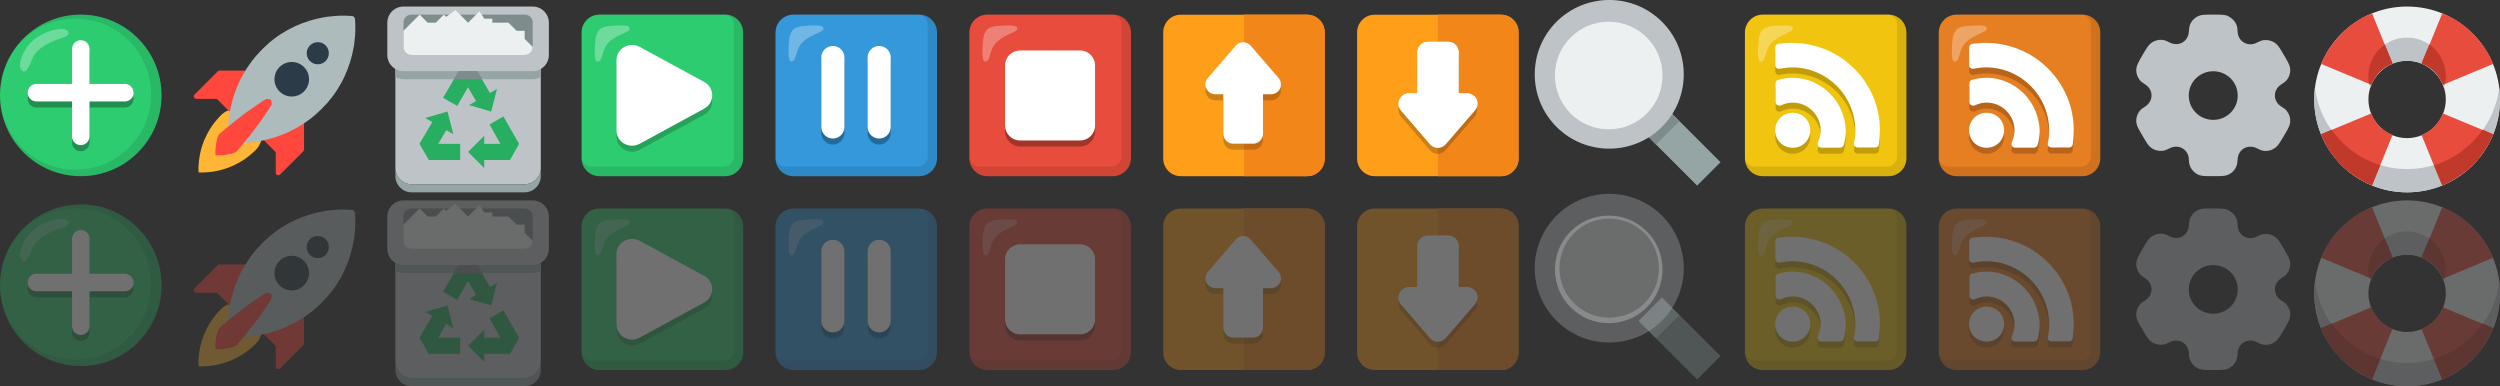 <?xml version="1.0" encoding="UTF-8"?>
<svg xmlns="http://www.w3.org/2000/svg" xmlns:xlink="http://www.w3.org/1999/xlink" viewBox="0 0 309.5 47.81">
  <rect x="0" y="0" width="309.5" height="47.81" fill="#333333" stroke="none"/>
  <defs>
    <style>
      .cls-1 {
        fill: #2b3b47;
      }

      .cls-2 {
        fill: #e74c3c;
      }

      .cls-3, .cls-4, .cls-5 {
        fill: #fff;
      }

      .cls-6, .cls-7 {
        opacity: .2;
      }

      .cls-4, .cls-8, .cls-9, .cls-10 {
        fill-rule: evenodd;
      }

      .cls-8, .cls-5, .cls-11 {
        opacity: .3;
      }

      .cls-8, .cls-5, .cls-11, .cls-7, .cls-12 {
        isolation: isolate;
      }

      .cls-13, .cls-14, .cls-15, .cls-16, .cls-17, .cls-10 {
        opacity: .3;
      }

      .cls-13, .cls-18 {
        fill: #95a5a6;
      }

      .cls-19 {
        clip-path: url(#clippath-2);
      }

      .cls-9, .cls-16, .cls-10, .cls-20 {
        fill: #bdc3c7;
      }

      .cls-21 {
        fill: #ffb636;
      }

      .cls-22 {
        clip-path: url(#clippath-6);
      }

      .cls-23 {
        fill: #adbbbc;
      }

      .cls-24 {
        clip-path: url(#clippath-7);
      }

      .cls-25 {
        fill: #3498db;
      }

      .cls-26 {
        clip-path: url(#clippath-1);
      }

      .cls-27 {
        clip-path: url(#clippath-4);
      }

      .cls-28 {
        fill: #f1c40f;
      }

      .cls-14, .cls-29 {
        fill: #7f8c8d;
      }

      .cls-30 {
        fill: #e67e22;
      }

      .cls-31 {
        fill: #f28618;
      }

      .cls-17, .cls-32 {
        fill: #ecf0f1;
      }

      .cls-33 {
        clip-path: url(#clippath-9);
      }

      .cls-34 {
        clip-path: url(#clippath);
      }

      .cls-35, .cls-12 {
        opacity: .1;
      }

      .cls-36 {
        fill: none;
      }

      .cls-37 {
        clip-path: url(#clippath-3);
      }

      .cls-38 {
        clip-path: url(#clippath-8);
      }

      .cls-39 {
        fill: #27ae60;
      }

      .cls-40 {
        clip-path: url(#clippath-5);
      }

      .cls-41 {
        fill: #c0392b;
      }

      .cls-42 {
        fill: #2ecc71;
      }

      .cls-43 {
        fill: #ff9f19;
      }

      .cls-44 {
        fill: #ff473e;
      }
    </style>
    <clipPath id="clippath">
      <path class="cls-36" d="m92,19.59c0,1.23-1,2.22-2.22,2.22h-15.56c-1.23,0-2.22-1-2.22-2.22V4.03c0-1.23.99-2.22,2.22-2.22h15.56c1.23,0,2.22,1,2.22,2.22v15.56h0Z"/>
    </clipPath>
    <clipPath id="clippath-1">
      <path class="cls-36" d="m260.01,19.59c0,1.23-.99,2.22-2.22,2.22h-15.55c-1.23,0-2.22-.99-2.22-2.22V4.03c0-1.23.99-2.22,2.22-2.22h15.55c1.23,0,2.22.99,2.22,2.22v15.56h0Z"/>
    </clipPath>
    <clipPath id="clippath-2">
      <path class="cls-36" d="m236.01,19.59c0,1.23-.99,2.22-2.22,2.22h-15.55c-1.23,0-2.22-.99-2.22-2.22V4.03c0-1.23.99-2.22,2.22-2.22h15.55c1.23,0,2.22.99,2.22,2.22v15.56h0Z"/>
    </clipPath>
    <clipPath id="clippath-3">
      <path class="cls-36" d="m140,19.59c0,1.23-.99,2.22-2.22,2.22h-15.55c-1.23,0-2.22-.99-2.22-2.22V4.03c0-1.23.99-2.22,2.22-2.22h15.56c1.23,0,2.22.99,2.22,2.22v15.56h0Z"/>
    </clipPath>
    <clipPath id="clippath-4">
      <path class="cls-36" d="m116,19.59c0,1.23-.99,2.22-2.22,2.22h-15.55c-1.23,0-2.22-.99-2.22-2.22V4.03c0-1.23.99-2.22,2.22-2.22h15.55c1.23,0,2.22.99,2.22,2.22v15.56h0Z"/>
    </clipPath>
    <clipPath id="clippath-5">
      <path class="cls-36" d="m92,43.59c0,1.23-1,2.22-2.22,2.22h-15.56c-1.23,0-2.22-1-2.22-2.22v-15.56c0-1.23.99-2.22,2.22-2.22h15.56c1.23,0,2.22,1,2.22,2.22v15.56h0Z"/>
    </clipPath>
    <clipPath id="clippath-6">
      <path class="cls-36" d="m260.01,43.59c0,1.23-.99,2.22-2.22,2.22h-15.55c-1.23,0-2.22-.99-2.22-2.22v-15.55c0-1.23.99-2.22,2.22-2.22h15.55c1.23,0,2.22.99,2.22,2.22v15.56h0Z"/>
    </clipPath>
    <clipPath id="clippath-7">
      <path class="cls-36" d="m236.01,43.59c0,1.23-.99,2.22-2.22,2.22h-15.55c-1.23,0-2.22-.99-2.22-2.22v-15.55c0-1.23.99-2.22,2.22-2.22h15.55c1.23,0,2.22.99,2.22,2.22v15.56h0Z"/>
    </clipPath>
    <clipPath id="clippath-8">
      <path class="cls-36" d="m140,43.59c0,1.23-.99,2.22-2.22,2.22h-15.55c-1.23,0-2.22-.99-2.22-2.22v-15.55c0-1.23.99-2.22,2.22-2.22h15.56c1.23,0,2.22.99,2.22,2.22v15.56h0Z"/>
    </clipPath>
    <clipPath id="clippath-9">
      <path class="cls-36" d="m116,43.59c0,1.23-.99,2.22-2.22,2.22h-15.55c-1.23,0-2.22-.99-2.22-2.22v-15.55c0-1.23.99-2.22,2.22-2.22h15.55c1.23,0,2.22.99,2.22,2.22v15.56h0Z"/>
    </clipPath>
  </defs>
  <g id="Layer_1" data-name="Layer 1">
    <g>
      <path class="cls-21" d="m32.03,13.9l.03.07s.02.05.03.08l.04.11s.03.09.04.13c.02.05.03.1.05.16l.05.18c.02.06.03.12.05.19.07.29.12.59.15.89.02.16.02.32.03.48,0,.16,0,.32-.02.48-.01.16-.04.32-.07.47-.03.15-.08.3-.13.45-.11.29-.26.56-.46.8-.1.12-.21.23-.33.34-.12.11-.23.22-.36.32-.25.22-.51.42-.78.61-.27.19-.56.37-.86.53-.15.08-.3.16-.45.23-.15.07-.3.14-.46.21-.31.13-.62.24-.93.33-.3.09-.6.16-.9.22-.58.12-1.12.16-1.51.17h-.14s-.13,0-.13,0h-.21s-.13-.01-.13-.01h-.05s0-.05,0-.05v-.13s-.01-.21-.01-.21v-.13s0-.14,0-.14c.01-.4.06-.93.17-1.51.06-.3.14-.61.22-.9.09-.31.2-.62.33-.93.07-.15.13-.31.21-.46.07-.15.15-.3.23-.45.16-.3.34-.58.53-.86.19-.27.39-.53.61-.78.11-.12.22-.24.32-.36.11-.11.22-.23.34-.33.24-.2.51-.35.8-.46.15-.05.3-.1.45-.13.16-.03.31-.06.47-.07.16-.01.32-.02.48-.02.16,0,.32.01.48.03.3.03.59.08.89.15.07.02.13.03.19.05l.18.05c.05.01.11.03.16.05.05.02.09.03.13.04l.11.04s.06.02.08.03c.05.02.07.03.07.03Z"/>
      <path class="cls-44" d="m26.96,8.83l-2.87,2.87c-.2.2-.06.54.22.54h2.41c.08,0,.16.03.22.09l1.57,1.57,2.54-5.16h-3.88c-.08,0-.16.03-.22.09h0Z"/>
      <path class="cls-44" d="m32.48,17.18l1.57,1.57c.06.06.09.14.09.22v2.41c0,.28.34.42.54.22l2.87-2.87c.06-.06.09-.14.09-.22v-3.88l-5.16,2.54h0Z"/>
      <path class="cls-23" d="m43.94,2.34v.03s0,.04.01.07c0,.06.02.16.02.28.02.24.03.58.02.99,0,.41-.04.89-.1,1.41-.01.13-.03.26-.05.4-.02.14-.04.27-.07.41-.05.28-.11.56-.18.85-.14.6-.33,1.19-.55,1.77-.23.59-.5,1.19-.82,1.77-.32.58-.68,1.14-1.09,1.67-.41.54-.86,1.04-1.34,1.52-.48.48-.99.92-1.53,1.32-.13.1-.27.2-.41.29-.14.1-.28.19-.42.28-.28.18-.57.35-.86.51-.57.31-1.16.58-1.77.82-.58.22-1.17.4-1.77.55-.29.07-.57.13-.85.18l-.21.04c-.07.01-.14.02-.2.03l-.2.03-.2.03c-.52.07-.99.1-1.4.11-.41.01-.75,0-.98-.01-.12,0-.21-.02-.28-.02-.03,0-.06,0-.07,0h-.02c-.19-.02-.33-.17-.35-.36v-.02s0-.04-.01-.07c0-.06-.02-.16-.02-.28-.02-.24-.03-.58-.01-.98.01-.41.04-.88.11-1.4l.03-.2.03-.2c.01-.07.02-.14.03-.2l.04-.21c.05-.28.11-.56.18-.85.15-.6.33-1.19.55-1.77.23-.61.5-1.2.82-1.77.16-.29.33-.58.51-.86.09-.14.18-.28.28-.42.09-.14.19-.27.29-.41.4-.54.85-1.05,1.32-1.53.48-.48.98-.93,1.52-1.34.53-.41,1.1-.77,1.67-1.09.58-.32,1.17-.59,1.77-.82.58-.22,1.17-.4,1.77-.55.29-.07.57-.13.85-.18.14-.02.27-.05.41-.07.14-.02.27-.04.4-.05.52-.06,1-.09,1.41-.1.41,0,.75,0,.99.02.12,0,.22.02.28.02.03,0,.06,0,.07,0h.03c.19.03.33.18.35.36h0Z"/>
      <path class="cls-44" d="m33.55,12.38l.02.06s.03.09.04.16c.03.13.04.29-.01.42-.03.07-.07.13-.12.19l-.15.22-.35.53c-.14.21-.28.41-.42.62-.16.23-.32.45-.48.68l-.26.35-.27.36c-.18.24-.37.48-.56.72-.19.24-.38.48-.57.71-.19.23-.37.46-.56.68l-.27.32c-.09.1-.17.21-.26.3-.09.09-.2.16-.32.21-.12.05-.26.08-.39.12-.24.06-.49.1-.74.14-.11.02-.22.03-.33.04-.1,0-.2.01-.29.02-.09,0-.17,0-.24,0-.07,0-.14,0-.19,0-.05,0-.09,0-.12,0h-.04s0-.05,0-.05c0-.03,0-.07,0-.12,0-.05,0-.11,0-.19,0-.07,0-.15,0-.24,0-.09.01-.19.02-.29,0-.1.02-.21.04-.33.03-.25.08-.5.14-.74.03-.13.06-.26.12-.39.05-.12.12-.23.21-.32.09-.09.2-.17.3-.26l.32-.27c.22-.18.45-.37.68-.56.23-.19.47-.38.71-.57.24-.19.48-.38.72-.56l.36-.27.35-.26c.23-.16.45-.32.68-.48.22-.15.43-.29.62-.42l.53-.35.22-.15c.07-.04.13-.09.19-.12.14-.05.29-.04.42-.01.06.01.12.03.16.04l.06.02h0Z"/>
      <path class="cls-1" d="m38.26,9.81c0,1.18-.96,2.14-2.14,2.14s-2.14-.96-2.14-2.14.96-2.14,2.14-2.14,2.14.96,2.14,2.14h0Zm1.08-4.59c-.75,0-1.37.61-1.37,1.37s.61,1.37,1.37,1.37,1.37-.61,1.37-1.37-.61-1.37-1.37-1.37Z"/>
    </g>
    <g>
      <path class="cls-20" d="m48.95,3.81v17c0,1.1.9,2,2,2h14c1.1,0,2-.9,2-2V3.81c0,1.1-.89,2-2,2h-14c-1.1,0-2-.9-2-2Z"/>
      <path class="cls-18" d="m48.95,4.81v4.7c.29.2.64.3,1,.3h16c.37,0,.7-.1,1-.3v-4.7c0,1.1-.89,2-2,2h-14c-1.1,0-2-.9-2-2Z"/>
      <path class="cls-39" d="m57.95,8.81h-1.16l-1.94,3.3,1.75,1,1.34-2.3,1,1.7-.88.5,2.75.8.72-2.8-.88.5-1.56-2.7h-1.16Zm-2.56,5l-2.75.8.88.5-1.59,2.7,1.16,2h3.88v-2h-2.72l1-1.7.87.5-.72-2.8h0Zm6.94.6l-1.72,1,1.34,2.4h-2v-1l-2,2,2,2v-1h3.19l1.12-2-1.94-3.4h0Z"/>
      <path class="cls-18" d="m48.95,20.81v1c0,1.1.9,2,2,2h14c1.1,0,2-.9,2-2v-1c0,1.1-.89,2-2,2h-14c-1.1,0-2-.9-2-2Z"/>
      <path class="cls-20" d="m49.95.81c-1.1,0-2,.9-2,2v4c0,1.1.9,2,2,2h16c1.1,0,2-.9,2-2v-4c0-1.1-.89-2-2-2h-16Z"/>
      <path class="cls-29" d="m50.95,1.81c-.55,0-1,.4-1,1v3c0,.5.45,1,1,1h14c.55,0,1-.5,1-1v-3c0-.6-.45-1-1-1h-14Z"/>
      <path class="cls-29" d="m57.95,8.81h-1.16l-.56,1h3.44l-.56-1h-1.16Z"/>
      <path class="cls-32" d="m56.38,1.25l-.78.56-.37.28-.28-.28-1,1h-1l-1-1-2,2v2c0,.55.45,1,1,1h14c.55,0,1-.45,1-1l-1-1v-1h-1l-1-1h-2v-.5h-1l-.31-.5-.28-.41-.41.41-1,1-1-1-.56-.56h0Z"/>
    </g>
    <g>
      <g id="Circle_backround" data-name="Circle backround">
        <circle id="Bg" class="cls-42" cx="10" cy="11.81" r="10"/>
        <g id="Inner_Shadow" data-name="Inner Shadow" class="cls-35">
          <path d="m10,1.81C6.02,1.81,2.58,4.14.97,7.5c1.53-3.08,4.71-5.19,8.38-5.19,5.16,0,9.35,4.18,9.35,9.35s-4.19,9.35-9.35,9.35S.04,16.87,0,11.74v.07c0,5.52,4.48,10,10,10s10-4.48,10-10S15.52,1.81,10,1.81Z"/>
        </g>
        <path id="inner_glow" data-name="inner glow" class="cls-5" d="m3.25,5.95c.7-1.11,2.2-2.03,3.77-2.31.39-.06.78-.1,1.11.03.25.1.45.33.31.6-.11.22-.41.31-.64.39-1.45.47-2.8,1-3.61,2.24-.31.47-.77,2.25-1.35,1.92-.61-.36-.48-1.48.41-2.86h0Z"/>
      </g>
      <g id="Add">
        <path id="Add_Shadow" data-name="Add Shadow" class="cls-11" d="m16.54,12.23c0,.6-.49,1.08-1.09,1.08h-4.37v4.37c-.03.6-.53,1.06-1.13,1.04-.56-.02-1.01-.47-1.03-1.04v-4.37h-4.37c-.6.02-1.1-.45-1.12-1.05s.45-1.1,1.05-1.12h4.44v-4.37c.03-.6.53-1.06,1.13-1.04.56.02,1.01.47,1.03,1.03v4.37h4.37c.6,0,1.08.48,1.08,1.08h0Z"/>
        <path id="Add-2" class="cls-3" d="m16.54,11.48c0,.6-.49,1.08-1.09,1.08h-4.37v4.37c-.03.6-.53,1.06-1.13,1.04-.56-.03-1.01-.48-1.03-1.04v-4.37h-4.37c-.6.02-1.1-.45-1.12-1.05s.45-1.1,1.05-1.12h4.44v-4.37c.03-.6.53-1.06,1.13-1.04.56.02,1.01.47,1.03,1.04v4.37h4.37c.6,0,1.08.48,1.08,1.08h0Z"/>
      </g>
    </g>
    <g>
      <g id="Rounded_bg" data-name="Rounded bg">
        <path id="Bg-2" data-name="Bg" class="cls-42" d="m92,19.59c0,1.23-1,2.22-2.22,2.22h-15.56c-1.23,0-2.22-1-2.22-2.22V4.03c0-1.23.99-2.22,2.22-2.22h15.56c1.23,0,2.22,1,2.22,2.22v15.56h0Z"/>
        <g id="Inner_Shadow-2" data-name="Inner Shadow">
          <g class="cls-34">
            <path class="cls-12" d="m90.66,1.81h-1.01c.68.02,1.21.58,1.2,1.25v16.32c0,.69-.56,1.25-1.25,1.25h-16.36c-.69,0-1.25-.56-1.25-1.25v1.1c0,.74.6,1.33,1.33,1.33h17.33c.74,0,1.33-.6,1.33-1.33V3.14c0-.74-.6-1.33-1.33-1.33h0Z"/>
          </g>
        </g>
        <path class="cls-5" d="m77.95,3.58c0-.36-.25-.47-1.69-.42-1.2.05-1.8.19-2.16.63s-.45,1.33-.47,2.39c0,.75,0,1.45.39,1.45.53,0,.53-1.24.97-1.92.85-1.36,2.96-1.65,2.96-2.12h0Z"/>
      </g>
      <g id="Play">
        <path class="cls-7" d="m87.18,10.9c1.32.72,1.32,2.58,0,3.3l-7.99,4.35c-1.29.7-2.87-.21-2.87-1.65v-8.69c0-1.44,1.58-2.35,2.87-1.65l7.99,4.35Z"/>
        <path class="cls-3" d="m87.18,10.15c1.32.72,1.32,2.58,0,3.3l-7.99,4.35c-1.29.7-2.87-.21-2.87-1.65V7.45c0-1.44,1.58-2.35,2.87-1.65l7.99,4.35Z"/>
      </g>
    </g>
    <path class="cls-18" d="m202.85,15.73l2.9-2.9,7.25,7.25-2.9,2.9-7.25-7.25Z"/>
    <path class="cls-29" d="m202.85,15.73l2.9-2.9,2.17,2.17-2.9,2.9-2.17-2.18Z"/>
    <path class="cls-20" d="m192.7,2.69c-3.6,3.59-3.6,9.43,0,13.02,3.6,3.59,9.44,3.59,13.05,0,3.6-3.59,3.6-9.43,0-13.02s-9.44-3.59-13.05,0Zm2.17,2.15c2.4-2.36,6.3-2.36,8.7,0,2.4,2.46,2.4,6.36,0,8.71-2.4,2.36-6.3,2.36-8.7,0s-2.4-6.25,0-8.71h0Z"/>
    <path class="cls-32" d="m205.82,9.35c0,3.68-2.98,6.66-6.66,6.66s-6.66-2.98-6.66-6.66,2.98-6.66,6.66-6.66,6.66,2.98,6.66,6.66Z"/>
    <g>
      <path class="cls-32" d="m298,.81c-6.35,0-11.5,5.15-11.5,11.5s5.15,11.5,11.5,11.5,11.5-5.15,11.5-11.5-5.15-11.5-11.5-11.5Zm0,6.71c2.65,0,4.79,2.15,4.79,4.79s-2.15,4.79-4.79,4.79-4.79-2.15-4.79-4.79,2.15-4.79,4.79-4.79Z"/>
      <path class="cls-20" d="m286.59,10.87c-.06.48-.09.96-.09,1.44,0,6.33,5.15,11.5,11.5,11.5s11.5-5.17,11.5-11.5c0-.48-.03-.96-.09-1.44-.71,5.65-5.55,10.06-11.41,10.06s-10.7-4.41-11.41-10.06h0Z"/>
      <path class="cls-20" d="m298,4.65c-2.65,0-4.79,2.15-4.79,4.79,0,.51.09.98.24,1.44.61-1.94,2.41-3.35,4.55-3.35s3.94,1.42,4.55,3.35c.15-.46.24-.93.24-1.44,0-2.65-2.15-4.79-4.79-4.79h0Z"/>
      <path class="cls-2" d="m306.13,4.17c-1.12-1.15-2.41-2.01-3.79-2.49l-2.54,6.23c.58.19,1.12.48,1.59.96.47.48.8,1.05,1.04,1.63l6.23-2.59c-.56-1.34-1.4-2.59-2.52-3.74h0Zm-12.47-2.49c-1.38.48-2.67,1.34-3.79,2.49s-1.96,2.4-2.52,3.74l6.23,2.59c.23-.57.57-1.15,1.04-1.63.47-.48,1.01-.77,1.59-.96l-2.54-6.23h0Zm14.99,14.95l-6.23-2.59c-.23.57-.57,1.15-1.04,1.63-.47.48-1.01.77-1.59,1.05l2.54,6.23c1.38-.58,2.67-1.44,3.79-2.49,1.12-1.15,1.96-2.49,2.52-3.83h0Zm-15.08-2.59l-6.23,2.59c.56,1.34,1.4,2.68,2.52,3.83,1.12,1.05,2.41,1.92,3.79,2.49l2.54-6.23c-.58-.29-1.12-.57-1.59-1.05-.47-.48-.8-1.05-1.04-1.63h0Z"/>
      <path class="cls-41" d="m288.66,16.05l-1.32.58c.56,1.34,1.39,2.68,2.52,3.83,1.12,1.05,2.42,1.92,3.8,2.49l1.02-2.49c-2.46-.77-4.56-2.3-6.02-4.41h0Zm18.69,0c-1.46,2.11-3.56,3.64-6.02,4.41l1.02,2.49c1.38-.58,2.65-1.44,3.77-2.49,1.12-1.15,1.98-2.49,2.55-3.83l-1.32-.58h0Z"/>
      <path class="cls-41" d="m295.24,5.51c-1.22.86-2.04,2.3-2.04,3.93,0,.29.03.57.09.96l.27.1c.23-.57.58-1.15,1.05-1.63.47-.48,1.01-.77,1.59-1.05l-.96-2.3h0Zm5.51,0l-.96,2.3c.58.29,1.12.58,1.59,1.05.47.48.81,1.05,1.05,1.63l.27-.1c.06-.38.09-.67.09-.96,0-1.63-.82-3.07-2.04-3.93h0Z"/>
    </g>
    <g>
      <g id="Rounded_bg-2" data-name="Rounded bg">
        <path id="Bg-3" data-name="Bg" class="cls-30" d="m260.01,19.59c0,1.23-.99,2.22-2.22,2.22h-15.55c-1.23,0-2.22-.99-2.22-2.22V4.03c0-1.23.99-2.22,2.22-2.22h15.55c1.23,0,2.22.99,2.22,2.22v15.56h0Z"/>
        <g class="cls-26">
          <g id="Inner_Shadow-3" data-name="Inner Shadow">
            <path class="cls-12" d="m258.67,1.81h-1.01c.67.02,1.21.57,1.2,1.25v16.32c0,.69-.56,1.25-1.25,1.25h-16.36c-.69,0-1.25-.56-1.25-1.25v1.1c0,.73.6,1.33,1.33,1.33h17.33c.74,0,1.33-.6,1.33-1.33V3.14c0-.73-.59-1.33-1.33-1.33Z"/>
          </g>
        </g>
        <path class="cls-5" d="m245.96,3.58c0-.36-.25-.47-1.69-.42-1.2.05-1.8.19-2.16.63s-.45,1.33-.47,2.39c0,.75,0,1.45.39,1.45.53,0,.53-1.23.97-1.92.85-1.36,2.95-1.65,2.95-2.12h0Z"/>
      </g>
      <g id="RSS">
        <g class="cls-6">
          <path d="m245.94,14.71c-1.21,0-2.17.95-2.17,2.16s.95,2.16,2.17,2.16,2.17-.95,2.17-2.16-.95-2.16-2.17-2.16Zm-.08-8.66c-.52,0-1.08.04-1.73.13-.17.04-.35.22-.35.43v2.21c0,.13.04.26.17.35s.22.13.35.09c.52-.09,1.04-.17,1.56-.17,4.33,0,7.83,3.51,7.83,7.84,0,.52-.04,1.04-.17,1.56-.04.13,0,.26.09.35s.22.17.35.17h2.21c.22,0,.39-.17.43-.35.09-.61.13-1.17.13-1.73.04-5.97-4.85-10.87-10.87-10.87h0Z"/>
          <path d="m245.9,10.38c-.6,0-1.21.09-1.78.26-.17.04-.3.22-.3.43v2.34c0,.13.09.3.22.35.13.09.3.09.43.04.47-.22.95-.35,1.47-.35,1.91,0,3.46,1.56,3.46,3.46,0,.52-.13.99-.35,1.47-.04.13-.04.3.04.43s.22.22.35.22h2.38c.17,0,.35-.13.43-.3.17-.61.26-1.21.26-1.77-.08-3.63-3.03-6.58-6.62-6.58h0Z"/>
        </g>
        <path class="cls-3" d="m245.94,13.96c-1.21,0-2.17.95-2.17,2.17s.95,2.16,2.17,2.16,2.17-.95,2.17-2.16-.95-2.17-2.17-2.17Zm-.08-8.66c-.52,0-1.08.04-1.73.13-.17.04-.35.22-.35.43v2.21c0,.13.04.26.17.35s.22.13.35.09c.52-.09,1.04-.17,1.56-.17,4.33,0,7.83,3.51,7.83,7.84,0,.52-.04,1.04-.17,1.56-.04.13,0,.26.09.35s.22.17.35.17h2.21c.22,0,.39-.17.43-.35.09-.61.13-1.17.13-1.73.04-5.97-4.85-10.87-10.87-10.87h0Z"/>
        <path class="cls-3" d="m245.9,9.63c-.6,0-1.21.09-1.78.26-.17.04-.3.22-.3.43v2.34c0,.13.09.3.22.35.13.09.3.09.43.04.47-.22.95-.35,1.47-.35,1.91,0,3.46,1.56,3.46,3.46,0,.52-.13.99-.35,1.47-.04.13-.04.3.04.43.09.13.22.22.35.22h2.38c.17,0,.35-.13.43-.3.17-.61.26-1.21.26-1.78-.08-3.63-3.03-6.58-6.62-6.58h0Z"/>
      </g>
    </g>
    <g>
      <g id="Rounded_bg-3" data-name="Rounded bg">
        <path id="Bg-4" data-name="Bg" class="cls-28" d="m236.01,19.59c0,1.23-.99,2.22-2.22,2.22h-15.55c-1.23,0-2.22-.99-2.22-2.22V4.03c0-1.23.99-2.22,2.22-2.22h15.55c1.23,0,2.22.99,2.22,2.22v15.56h0Z"/>
        <g class="cls-19">
          <g id="Inner_Shadow-4" data-name="Inner Shadow">
            <path class="cls-12" d="m234.67,1.81h-1.01c.67.02,1.21.57,1.2,1.25v16.32c0,.69-.56,1.25-1.25,1.25h-16.36c-.69,0-1.25-.56-1.25-1.25v1.1c0,.73.6,1.33,1.33,1.33h17.33c.74,0,1.33-.6,1.33-1.33V3.14c0-.73-.59-1.33-1.33-1.33Z"/>
          </g>
        </g>
        <path class="cls-5" d="m221.96,3.58c0-.36-.25-.47-1.69-.42-1.2.05-1.8.19-2.16.63s-.45,1.33-.47,2.39c0,.75,0,1.45.39,1.45.53,0,.53-1.23.97-1.92.85-1.36,2.95-1.65,2.95-2.12h0Z"/>
      </g>
      <g id="RSS-2" data-name="RSS">
        <g class="cls-6">
          <path d="m221.94,14.71c-1.21,0-2.17.95-2.17,2.16s.95,2.16,2.17,2.16,2.17-.95,2.17-2.16-.95-2.16-2.17-2.16Zm-.08-8.66c-.52,0-1.08.04-1.73.13-.17.04-.35.22-.35.43v2.21c0,.13.04.26.17.35s.22.13.35.09c.52-.09,1.04-.17,1.56-.17,4.33,0,7.83,3.51,7.83,7.84,0,.52-.04,1.04-.17,1.56-.04.13,0,.26.09.35s.22.17.35.17h2.21c.22,0,.39-.17.43-.35.09-.61.13-1.17.13-1.73.04-5.97-4.85-10.87-10.87-10.87h0Z"/>
          <path d="m221.9,10.38c-.6,0-1.21.09-1.78.26-.17.04-.3.22-.3.43v2.34c0,.13.09.3.22.35.13.09.3.09.43.04.47-.22.95-.35,1.47-.35,1.91,0,3.46,1.56,3.46,3.46,0,.52-.13.99-.35,1.47-.04.13-.04.3.04.43s.22.22.35.22h2.38c.17,0,.35-.13.43-.3.17-.61.26-1.21.26-1.77-.08-3.63-3.03-6.58-6.62-6.58h0Z"/>
        </g>
        <path class="cls-3" d="m221.94,13.96c-1.21,0-2.17.95-2.17,2.17s.95,2.16,2.17,2.16,2.17-.95,2.17-2.16-.95-2.17-2.17-2.17Zm-.08-8.66c-.52,0-1.08.04-1.73.13-.17.04-.35.22-.35.43v2.21c0,.13.04.26.17.35s.22.13.35.09c.52-.09,1.04-.17,1.56-.17,4.33,0,7.83,3.51,7.83,7.84,0,.52-.04,1.04-.17,1.56-.04.13,0,.26.09.35s.22.17.35.17h2.21c.22,0,.39-.17.43-.35.09-.61.13-1.17.13-1.73.04-5.97-4.85-10.87-10.87-10.87h0Z"/>
        <path class="cls-3" d="m221.9,9.63c-.6,0-1.21.09-1.78.26-.17.04-.3.22-.3.43v2.34c0,.13.09.3.22.35.13.09.3.09.43.04.47-.22.95-.35,1.47-.35,1.91,0,3.46,1.56,3.46,3.46,0,.52-.13.99-.35,1.47-.04.13-.04.3.04.43.09.13.22.22.35.22h2.38c.17,0,.35-.13.43-.3.17-.61.26-1.21.26-1.78-.08-3.63-3.03-6.58-6.62-6.58h0Z"/>
      </g>
    </g>
    <g>
      <g id="Rounded_bg-4" data-name="Rounded bg">
        <path id="Bg-5" data-name="Bg" class="cls-2" d="m140,19.59c0,1.23-.99,2.22-2.22,2.22h-15.55c-1.23,0-2.22-.99-2.22-2.22V4.03c0-1.23.99-2.22,2.22-2.22h15.56c1.23,0,2.22.99,2.22,2.22v15.56h0Z"/>
        <g id="Inner_Shadow-5" data-name="Inner Shadow">
          <g class="cls-37">
            <path class="cls-12" d="m138.66,1.81h-1.01c.68.02,1.21.57,1.2,1.25v16.32c0,.69-.56,1.25-1.25,1.25h-16.36c-.69,0-1.25-.56-1.25-1.25v1.1c0,.74.6,1.33,1.33,1.33h17.33c.74,0,1.33-.6,1.33-1.33V3.14c0-.73-.59-1.33-1.33-1.33Z"/>
          </g>
        </g>
        <path class="cls-5" d="m125.95,3.58c0-.36-.25-.47-1.69-.42-1.2.05-1.8.19-2.16.62s-.45,1.33-.47,2.39c0,.75,0,1.45.39,1.45.53,0,.53-1.23.97-1.92.85-1.36,2.95-1.65,2.95-2.12h0Z"/>
      </g>
      <g id="Stop">
        <path class="cls-11" d="m133.72,18.14h-7.44c-1.02,0-1.85-.83-1.85-1.85v-7.44c0-1.02.83-1.85,1.85-1.85h7.44c1.02,0,1.85.83,1.85,1.85v7.44c0,1.02-.83,1.85-1.85,1.85Z"/>
        <path class="cls-3" d="m133.72,17.39h-7.44c-1.02,0-1.85-.83-1.85-1.85v-7.44c0-1.02.83-1.85,1.85-1.85h7.44c1.02,0,1.85.83,1.85,1.85v7.44c0,1.02-.83,1.85-1.85,1.85Z"/>
      </g>
    </g>
    <g>
      <g id="Rounded_bg-5" data-name="Rounded bg">
        <path id="Bg-6" data-name="Bg" class="cls-25" d="m116,19.59c0,1.23-.99,2.22-2.22,2.22h-15.55c-1.23,0-2.22-.99-2.22-2.22V4.03c0-1.23.99-2.22,2.22-2.22h15.55c1.23,0,2.22.99,2.22,2.22v15.56h0Z"/>
        <g id="Inner_Shadow-6" data-name="Inner Shadow">
          <g class="cls-27">
            <path class="cls-12" d="m114.66,1.81h-1.01c.68.02,1.21.57,1.2,1.25v16.32c0,.69-.56,1.25-1.25,1.25h-16.36c-.69,0-1.25-.56-1.25-1.25v1.1c0,.74.6,1.33,1.33,1.33h17.33c.74,0,1.33-.6,1.33-1.33V3.14c0-.73-.59-1.33-1.33-1.33h0Z"/>
          </g>
        </g>
        <path class="cls-5" d="m101.94,3.58c0-.36-.25-.47-1.69-.42-1.2.05-1.8.19-2.16.62s-.45,1.33-.47,2.39c0,.75,0,1.45.39,1.45.53,0,.53-1.23.97-1.92.85-1.36,2.95-1.65,2.95-2.12h0Z"/>
      </g>
      <path id="Pause" class="cls-8" d="m108.84,6.44c.79,0,1.43.64,1.43,1.43v8.6c0,.79-.64,1.43-1.43,1.43s-1.43-.64-1.43-1.43V7.87c0-.79.64-1.43,1.43-1.43Zm-5.73,0c.79,0,1.43.64,1.43,1.43v8.6c0,.79-.64,1.43-1.43,1.43s-1.43-.64-1.43-1.43V7.87c0-.79.64-1.43,1.43-1.43Z"/>
      <path id="Pause-2" class="cls-4" d="m108.84,5.69c.79,0,1.43.64,1.43,1.43v8.6c0,.79-.64,1.43-1.43,1.43s-1.43-.64-1.43-1.43V7.12c0-.79.64-1.43,1.43-1.43Zm-5.73,0c.79,0,1.43.64,1.43,1.43v8.6c0,.79-.64,1.43-1.43,1.43s-1.43-.64-1.43-1.43V7.12c0-.79.64-1.43,1.43-1.43Z"/>
    </g>
    <path class="cls-9" d="m275.78,1.96c-.38-.15-.84-.15-1.78-.15s-1.42,0-1.78.15c-.5.2-.89.59-1.09,1.09-.09.23-.13.49-.15.86-.03.56-.31,1.08-.8,1.35-.49.28-1.09.26-1.58,0-.34-.18-.59-.28-.83-.31-.53-.08-1.06.08-1.49.4-.31.24-.55.65-1.03,1.45-.48.83-.7,1.23-.76,1.62-.08.53.08,1.06.4,1.48.15.19.36.35.68.55.48.3.79.8.79,1.37s-.31,1.06-.79,1.37c-.33.2-.54.36-.68.55-.33.43-.48.95-.4,1.48.05.4.29.8.76,1.6.48.81.7,1.21,1.03,1.45.43.33.96.46,1.49.4.24-.04.49-.13.83-.31.5-.26,1.09-.28,1.58,0s.78.8.8,1.35c.01.38.05.64.15.86.2.49.6.88,1.09,1.09.38.15.84.15,1.78.15s1.42,0,1.78-.15c.5-.2.89-.59,1.09-1.09.09-.23.13-.49.15-.86.03-.56.31-1.08.8-1.35s1.09-.26,1.58,0c.34.18.59.28.83.31.53.08,1.06-.08,1.49-.4.31-.24.55-.65,1.03-1.45.48-.81.7-1.21.76-1.6.08-.53-.08-1.06-.4-1.48-.15-.19-.36-.35-.69-.55-.48-.3-.79-.8-.79-1.37s.31-1.06.79-1.37c.33-.2.54-.36.69-.55.33-.43.48-.95.4-1.48-.05-.4-.29-.8-.76-1.6s-.7-1.21-1.03-1.45c-.43-.33-.96-.46-1.49-.4-.24.04-.49.13-.83.31-.5.26-1.09.28-1.58,0s-.78-.8-.8-1.35c-.01-.38-.05-.64-.15-.86-.2-.49-.6-.88-1.09-1.09h0Zm1.25,9.87c0,1.67-1.35,3.01-3.03,3.01s-3.03-1.34-3.03-3.01,1.35-3.01,3.03-3.01,3.03,1.34,3.03,3.01Z"/>
    <g>
      <path class="cls-43" d="m161.83,21.81h-15.65c-1.2,0-2.17-.98-2.17-2.17V3.99c0-1.2.98-2.17,2.17-2.17h15.65c1.2,0,2.17.98,2.17,2.17v15.65c0,1.2-.98,2.17-2.17,2.17Z"/>
      <path class="cls-31" d="m161.83,1.81h-7.83v20h7.83c1.2,0,2.17-.98,2.17-2.17V3.99c0-1.2-.98-2.17-2.17-2.17Z"/>
      <g id="Upp">
        <path id="Up" class="cls-7" d="m156.36,12.41v4.9c0,.68-.55,1.23-1.23,1.23h-2.45c-.67,0-1.23-.55-1.23-1.23v-4.89h-1c-.67,0-1.22-.55-1.22-1.22,0-.29.1-.57.3-.79l3.45-4c.44-.51,1.21-.58,1.73-.13.05.04.09.09.13.13l3.45,4c.44.51.38,1.29-.14,1.72-.22.19-.51.29-.79.29h-1.01,0Z"/>
        <path id="Up-2" class="cls-3" d="m156.36,11.66v4.9c0,.68-.55,1.23-1.23,1.23h-2.45c-.67,0-1.23-.55-1.23-1.23v-4.89h-1c-.67,0-1.22-.55-1.22-1.22,0-.29.1-.57.3-.79l3.45-4c.44-.51,1.21-.58,1.73-.13.05.04.09.09.13.13l3.45,4c.44.51.38,1.29-.14,1.72-.22.19-.51.29-.79.29h-1.01,0Z"/>
      </g>
    </g>
    <g>
      <path class="cls-43" d="m185.83,21.81h-15.65c-1.2,0-2.17-.98-2.17-2.17V3.99c0-1.2.98-2.17,2.17-2.17h15.65c1.2,0,2.17.98,2.17,2.17v15.65c0,1.2-.98,2.17-2.17,2.17Z"/>
      <path class="cls-31" d="m185.83,1.81h-7.83v20h7.83c1.2,0,2.17-.98,2.17-2.17V3.99c0-1.2-.98-2.17-2.17-2.17Z"/>
      <path id="Down" class="cls-3" d="m181.66,11.55c.71,0,1.27.57,1.27,1.28,0,.31-.11.6-.31.83l-3.6,4.17c-.46.54-1.26.6-1.8.14-.05-.04-.1-.09-.14-.14l-3.59-4.17c-.46-.53-.4-1.34.14-1.8.23-.2.52-.31.83-.31h1.04s0,0,0,0v-5.1c0-.7.57-1.28,1.27-1.28h2.55c.71,0,1.27.57,1.27,1.28v5.1"/>
      <g id="Downn">
        <path id="Down_SHadow" data-name="Down SHadow" class="cls-7" d="m175.45,12.32v-5.1c0-.7.57-1.28,1.27-1.28h2.55c.71,0,1.28.57,1.28,1.28v5.1h1.04c.71,0,1.28.57,1.28,1.28,0,.3-.11.6-.31.83l-3.6,4.17c-.46.54-1.26.6-1.8.14-.05-.04-.1-.09-.14-.14l-3.59-4.17c-.46-.53-.4-1.34.14-1.8.23-.2.53-.31.83-.31h1.04s0,0,0,0Z"/>
        <path id="Down-2" data-name="Down" class="cls-3" d="m175.45,11.57v-5.1c0-.7.57-1.28,1.27-1.28h2.55c.71,0,1.28.57,1.28,1.28v5.1h1.04c.71,0,1.28.57,1.28,1.28,0,.3-.11.6-.31.83l-3.6,4.17c-.46.54-1.26.6-1.8.14-.05-.04-.1-.09-.14-.14l-3.59-4.17c-.46-.53-.4-1.34.14-1.8.23-.2.53-.31.83-.31h1.04s0,0,0,0Z"/>
      </g>
    </g>
  </g>
  <g id="Layer_2" data-name="Layer 2">
    <g class="cls-15">
      <path class="cls-21" d="m32.03,37.9l.03.07s.02.05.03.08l.04.11s.03.09.04.13c.02.05.03.1.05.16l.05.18c.02.06.03.12.05.19.07.29.12.59.15.89.02.16.02.32.03.48,0,.16,0,.32-.02.48-.01.16-.04.32-.07.47-.03.15-.08.3-.13.45-.11.29-.26.56-.46.8-.1.12-.21.23-.33.34-.12.11-.23.22-.36.32-.25.22-.51.42-.78.61-.27.19-.56.37-.86.53-.15.08-.3.16-.45.23-.15.07-.3.14-.46.21-.31.13-.62.24-.93.33-.3.09-.6.16-.9.22-.58.12-1.12.16-1.51.17h-.14s-.13,0-.13,0h-.21s-.13-.01-.13-.01h-.05s0-.05,0-.05v-.13s-.01-.21-.01-.21v-.13s0-.14,0-.14c.01-.4.06-.93.17-1.51.06-.3.14-.61.22-.9.09-.31.2-.62.33-.93.07-.15.13-.31.21-.46.07-.15.15-.3.23-.45.16-.3.34-.58.53-.86.19-.27.39-.53.61-.78.11-.12.22-.24.32-.36.11-.11.22-.23.34-.33.24-.2.51-.35.8-.46.15-.05.3-.1.45-.13.16-.03.31-.06.47-.07.16-.01.32-.02.48-.02.16,0,.32.01.48.03.3.03.59.08.89.15.07.02.13.03.19.05l.18.05c.05.01.11.03.16.05.05.02.09.03.13.04l.11.04s.06.02.08.03c.05.02.07.03.07.03Z"/>
      <path class="cls-44" d="m26.96,32.83l-2.87,2.87c-.2.2-.06.54.22.54h2.41c.08,0,.16.03.22.09l1.57,1.57,2.54-5.16h-3.88c-.08,0-.16.03-.22.09h0Z"/>
      <path class="cls-44" d="m32.48,41.18l1.57,1.57c.06.06.09.14.09.22v2.41c0,.28.34.42.54.22l2.87-2.87c.06-.06.09-.14.09-.22v-3.88l-5.16,2.54h0Z"/>
      <path class="cls-23" d="m43.94,26.34v.03s0,.04.01.07c0,.06.02.16.02.28.02.24.03.58.02.99,0,.41-.04.89-.1,1.41-.01.13-.03.26-.05.4-.02.14-.04.27-.07.41-.05.28-.11.56-.18.85-.14.6-.33,1.19-.55,1.77-.23.59-.5,1.19-.82,1.77-.32.58-.68,1.14-1.09,1.67-.41.54-.86,1.04-1.34,1.52-.48.48-.99.92-1.53,1.32-.13.1-.27.2-.41.29-.14.1-.28.19-.42.28-.28.18-.57.35-.86.51-.57.31-1.16.58-1.77.82-.58.22-1.17.4-1.77.55-.29.07-.57.13-.85.18l-.21.04c-.07.01-.14.02-.2.03l-.2.03-.2.03c-.52.07-.99.1-1.4.11-.41.01-.75,0-.98-.01-.12,0-.21-.02-.28-.02-.03,0-.06,0-.07,0h-.02c-.19-.02-.33-.17-.35-.36v-.02s0-.04-.01-.07c0-.06-.02-.16-.02-.28-.02-.24-.03-.58-.01-.98.01-.41.04-.88.11-1.4l.03-.2.03-.2c.01-.07.02-.14.03-.2l.04-.21c.05-.28.11-.56.18-.85.15-.6.33-1.19.55-1.77.23-.61.5-1.2.82-1.77.16-.29.33-.58.51-.86.09-.14.18-.28.28-.42.09-.14.19-.27.29-.41.4-.54.85-1.05,1.32-1.53.48-.48.98-.93,1.52-1.34.53-.41,1.1-.77,1.67-1.09.58-.32,1.17-.59,1.77-.82.58-.22,1.17-.4,1.77-.55.29-.07.57-.13.85-.18.14-.02.27-.05.41-.07.14-.02.27-.04.4-.05.52-.06,1-.09,1.41-.1.41,0,.75,0,.99.02.12,0,.22.02.28.02.03,0,.06,0,.07,0h.03c.19.03.33.18.35.36h0Z"/>
      <path class="cls-44" d="m33.55,36.38l.02.06s.03.09.04.16c.03.13.04.29-.01.42-.03.07-.07.13-.12.19l-.15.22-.35.53c-.14.21-.28.41-.42.62-.16.23-.32.45-.48.68l-.26.35-.27.36c-.18.24-.37.48-.56.72-.19.24-.38.48-.57.71-.19.23-.37.46-.56.68l-.27.32c-.09.1-.17.21-.26.3-.09.09-.2.16-.32.21-.12.05-.26.08-.39.12-.24.06-.49.1-.74.14-.11.02-.22.03-.33.04-.1,0-.2.01-.29.02-.09,0-.17,0-.24,0-.07,0-.14,0-.19,0-.05,0-.09,0-.12,0h-.04s0-.05,0-.05c0-.03,0-.07,0-.12,0-.05,0-.11,0-.19,0-.07,0-.15,0-.24,0-.09.01-.19.02-.29,0-.1.02-.21.04-.33.03-.25.08-.5.14-.74.03-.13.06-.26.12-.39.05-.12.12-.23.21-.32.09-.09.2-.17.3-.26l.32-.27c.22-.18.45-.37.68-.56.23-.19.47-.38.71-.57.24-.19.48-.38.72-.56l.36-.27.35-.26c.23-.16.45-.32.68-.48.22-.15.43-.29.62-.42l.53-.35.22-.15c.07-.04.13-.09.19-.12.14-.05.29-.04.42-.01.06.01.12.03.16.04l.06.02h0Z"/>
      <path class="cls-1" d="m38.26,33.81c0,1.18-.96,2.14-2.14,2.14s-2.14-.96-2.14-2.14.96-2.14,2.14-2.14,2.14.96,2.14,2.14h0Zm1.08-4.59c-.75,0-1.37.61-1.37,1.37s.61,1.37,1.37,1.37,1.37-.61,1.37-1.37-.61-1.37-1.37-1.37Z"/>
    </g>
    <g class="cls-15">
      <path class="cls-20" d="m48.95,27.81v17c0,1.1.9,2,2,2h14c1.1,0,2-.9,2-2v-17c0,1.1-.89,2-2,2h-14c-1.1,0-2-.9-2-2Z"/>
      <path class="cls-18" d="m48.95,28.81v4.7c.29.2.64.3,1,.3h16c.37,0,.7-.1,1-.3v-4.7c0,1.1-.89,2-2,2h-14c-1.1,0-2-.9-2-2Z"/>
      <path class="cls-39" d="m57.95,32.81h-1.16l-1.94,3.3,1.75,1,1.34-2.3,1,1.7-.88.5,2.75.8.72-2.8-.88.5-1.56-2.7h-1.16Zm-2.56,5l-2.75.8.88.5-1.59,2.7,1.16,2h3.88v-2h-2.72l1-1.7.87.5-.72-2.8h0Zm6.94.6l-1.72,1,1.34,2.4h-2v-1l-2,2,2,2v-1h3.19l1.12-2-1.94-3.4h0Z"/>
      <path class="cls-18" d="m48.95,44.81v1c0,1.1.9,2,2,2h14c1.1,0,2-.9,2-2v-1c0,1.1-.89,2-2,2h-14c-1.1,0-2-.9-2-2Z"/>
      <path class="cls-20" d="m49.95,24.81c-1.1,0-2,.9-2,2v4c0,1.1.9,2,2,2h16c1.1,0,2-.9,2-2v-4c0-1.1-.89-2-2-2h-16Z"/>
      <path class="cls-29" d="m50.95,25.81c-.55,0-1,.4-1,1v3c0,.5.45,1,1,1h14c.55,0,1-.5,1-1v-3c0-.6-.45-1-1-1h-14Z"/>
      <path class="cls-29" d="m57.95,32.81h-1.16l-.56,1h3.44l-.56-1h-1.16Z"/>
      <path class="cls-32" d="m56.38,25.25l-.78.56-.37.28-.28-.28-1,1h-1l-1-1-2,2v2c0,.55.45,1,1,1h14c.55,0,1-.45,1-1l-1-1v-1h-1l-1-1h-2v-.5h-1l-.31-.5-.28-.41-.41.41-1,1-1-1-.56-.56h0Z"/>
    </g>
    <g class="cls-15">
      <g id="Circle_backround-2" data-name="Circle backround">
        <circle id="Bg-7" data-name="Bg" class="cls-42" cx="10" cy="35.31" r="10"/>
        <g id="Inner_Shadow-7" data-name="Inner Shadow" class="cls-35">
          <path d="m10,25.31c-3.98,0-7.42,2.32-9.03,5.69,1.53-3.08,4.71-5.19,8.38-5.19,5.16,0,9.35,4.18,9.35,9.35s-4.19,9.35-9.35,9.35S.04,40.37,0,35.24v.07c0,5.52,4.48,10,10,10s10-4.48,10-10-4.48-10-10-10Z"/>
        </g>
        <path id="inner_glow-2" data-name="inner glow" class="cls-5" d="m3.25,29.45c.7-1.11,2.2-2.03,3.77-2.31.39-.06.78-.1,1.11.03.25.1.45.33.31.6-.11.22-.41.31-.64.39-1.45.47-2.8,1-3.61,2.24-.31.47-.77,2.25-1.35,1.92-.61-.36-.48-1.48.41-2.86h0Z"/>
      </g>
      <g id="Add-2" data-name="Add">
        <path id="Add_Shadow-2" data-name="Add Shadow" class="cls-11" d="m16.54,35.73c0,.6-.49,1.08-1.09,1.08h-4.37v4.37c-.03.6-.53,1.06-1.13,1.04-.56-.02-1.01-.47-1.03-1.04v-4.37h-4.37c-.6.02-1.1-.45-1.12-1.05s.45-1.1,1.05-1.12h4.44v-4.37c.03-.6.53-1.06,1.13-1.04.56.02,1.01.47,1.03,1.03v4.37h4.37c.6,0,1.08.48,1.08,1.08h0Z"/>
        <path id="Add-2-2" data-name="Add-2" class="cls-3" d="m16.54,34.98c0,.6-.49,1.08-1.09,1.08h-4.37v4.37c-.03.6-.53,1.06-1.13,1.04-.56-.03-1.01-.48-1.03-1.04v-4.37h-4.37c-.6.02-1.1-.45-1.12-1.05s.45-1.1,1.05-1.12h4.44v-4.37c.03-.6.53-1.06,1.13-1.04.56.02,1.01.47,1.03,1.04v4.37h4.37c.6,0,1.08.48,1.08,1.08h0Z"/>
      </g>
    </g>
    <g class="cls-15">
      <g id="Rounded_bg-6" data-name="Rounded bg">
        <path id="Bg-8" data-name="Bg" class="cls-42" d="m92,43.59c0,1.23-1,2.22-2.22,2.22h-15.56c-1.23,0-2.22-1-2.22-2.22v-15.56c0-1.23.99-2.22,2.22-2.22h15.56c1.23,0,2.22,1,2.22,2.22v15.56h0Z"/>
        <g id="Inner_Shadow-8" data-name="Inner Shadow">
          <g class="cls-40">
            <path class="cls-12" d="m90.66,25.81h-1.01c.68.02,1.21.58,1.2,1.25v16.32c0,.69-.56,1.25-1.25,1.25h-16.36c-.69,0-1.25-.56-1.25-1.25v1.1c0,.74.6,1.33,1.33,1.33h17.33c.74,0,1.33-.6,1.33-1.33v-17.34c0-.74-.6-1.33-1.33-1.33h0Z"/>
          </g>
        </g>
        <path class="cls-5" d="m77.95,27.58c0-.36-.25-.47-1.69-.42-1.2.05-1.8.19-2.16.63s-.45,1.33-.47,2.39c0,.75,0,1.45.39,1.45.53,0,.53-1.24.97-1.92.85-1.36,2.96-1.65,2.96-2.12h0Z"/>
      </g>
      <g id="Play-2" data-name="Play">
        <path class="cls-7" d="m87.18,34.9c1.32.72,1.32,2.58,0,3.3l-7.99,4.35c-1.29.7-2.87-.21-2.87-1.65v-8.69c0-1.44,1.58-2.35,2.87-1.65l7.99,4.35Z"/>
        <path class="cls-3" d="m87.18,34.15c1.32.72,1.32,2.58,0,3.3l-7.99,4.35c-1.29.7-2.87-.21-2.87-1.65v-8.69c0-1.44,1.58-2.35,2.87-1.65l7.99,4.35Z"/>
      </g>
    </g>
    <path class="cls-13" d="m202.85,39.73l2.9-2.9,7.25,7.25-2.9,2.9-7.25-7.25Z"/>
    <path class="cls-14" d="m202.85,39.73l2.9-2.9,2.17,2.17-2.9,2.9-2.17-2.18Z"/>
    <path class="cls-16" d="m192.7,26.69c-3.6,3.59-3.6,9.43,0,13.02,3.6,3.59,9.44,3.59,13.05,0,3.6-3.59,3.6-9.43,0-13.02s-9.44-3.59-13.05,0Zm2.17,2.15c2.4-2.36,6.3-2.36,8.7,0,2.4,2.46,2.4,6.36,0,8.71-2.4,2.36-6.3,2.36-8.7,0s-2.4-6.25,0-8.71h0Z"/>
    <path class="cls-17" d="m205.82,33.35c0,3.68-2.98,6.66-6.66,6.66s-6.66-2.98-6.66-6.66,2.98-6.66,6.66-6.66,6.66,2.98,6.66,6.66Z"/>
    <g class="cls-15">
      <path class="cls-32" d="m298,24.81c-6.35,0-11.5,5.15-11.5,11.5s5.15,11.5,11.5,11.5,11.5-5.15,11.5-11.5-5.15-11.5-11.5-11.5Zm0,6.71c2.65,0,4.79,2.15,4.79,4.79s-2.15,4.79-4.79,4.79-4.79-2.15-4.79-4.79,2.15-4.79,4.79-4.79Z"/>
      <path class="cls-20" d="m286.59,34.87c-.06.48-.09.96-.09,1.44,0,6.33,5.15,11.5,11.5,11.5s11.5-5.17,11.5-11.5c0-.48-.03-.96-.09-1.44-.71,5.65-5.55,10.06-11.41,10.06s-10.7-4.41-11.41-10.06h0Z"/>
      <path class="cls-20" d="m298,28.65c-2.65,0-4.79,2.15-4.79,4.79,0,.51.09.98.24,1.44.61-1.94,2.41-3.35,4.55-3.35s3.94,1.42,4.55,3.35c.15-.46.24-.93.24-1.44,0-2.65-2.15-4.79-4.79-4.79h0Z"/>
      <path class="cls-2" d="m306.13,28.17c-1.12-1.15-2.41-2.01-3.79-2.49l-2.54,6.23c.58.19,1.12.48,1.59.96.47.48.8,1.05,1.04,1.63l6.23-2.59c-.56-1.34-1.4-2.59-2.52-3.74h0Zm-12.47-2.49c-1.38.48-2.67,1.34-3.79,2.49s-1.96,2.4-2.52,3.74l6.23,2.59c.23-.57.57-1.15,1.04-1.63.47-.48,1.01-.77,1.59-.96l-2.54-6.23h0Zm14.99,14.95l-6.23-2.59c-.23.57-.57,1.15-1.04,1.63-.47.48-1.01.77-1.59,1.05l2.54,6.23c1.38-.58,2.67-1.44,3.79-2.49,1.12-1.15,1.96-2.49,2.52-3.83h0Zm-15.08-2.59l-6.23,2.59c.56,1.34,1.4,2.68,2.52,3.83,1.12,1.05,2.41,1.92,3.79,2.49l2.54-6.23c-.58-.29-1.12-.57-1.59-1.05-.47-.48-.8-1.05-1.04-1.63h0Z"/>
      <path class="cls-41" d="m288.66,40.05l-1.32.58c.56,1.34,1.39,2.68,2.52,3.83,1.12,1.05,2.42,1.92,3.8,2.49l1.02-2.49c-2.46-.77-4.56-2.3-6.02-4.41h0Zm18.69,0c-1.46,2.11-3.56,3.64-6.02,4.41l1.02,2.49c1.38-.58,2.65-1.44,3.77-2.49,1.12-1.15,1.98-2.49,2.55-3.83l-1.32-.58h0Z"/>
      <path class="cls-41" d="m295.24,29.51c-1.22.86-2.04,2.3-2.04,3.93,0,.29.03.57.09.96l.27.1c.23-.57.58-1.15,1.05-1.63.47-.48,1.01-.77,1.59-1.05l-.96-2.3h0Zm5.51,0l-.96,2.3c.58.29,1.12.58,1.59,1.05.47.48.81,1.05,1.05,1.63l.27-.1c.06-.38.09-.67.09-.96,0-1.63-.82-3.07-2.04-3.93h0Z"/>
    </g>
    <g class="cls-15">
      <g id="Rounded_bg-7" data-name="Rounded bg">
        <path id="Bg-9" data-name="Bg" class="cls-30" d="m260.01,43.59c0,1.23-.99,2.22-2.22,2.22h-15.55c-1.23,0-2.22-.99-2.22-2.22v-15.55c0-1.23.99-2.22,2.22-2.22h15.55c1.23,0,2.22.99,2.22,2.22v15.56h0Z"/>
        <g class="cls-22">
          <g id="Inner_Shadow-9" data-name="Inner Shadow">
            <path class="cls-12" d="m258.67,25.81h-1.01c.67.02,1.21.57,1.2,1.25v16.32c0,.69-.56,1.25-1.25,1.25h-16.36c-.69,0-1.25-.56-1.25-1.25v1.1c0,.73.6,1.33,1.33,1.33h17.33c.74,0,1.33-.6,1.33-1.33v-17.34c0-.73-.59-1.33-1.33-1.33Z"/>
          </g>
        </g>
        <path class="cls-5" d="m245.96,27.58c0-.36-.25-.47-1.69-.42-1.2.05-1.8.19-2.16.63s-.45,1.33-.47,2.39c0,.75,0,1.45.39,1.45.53,0,.53-1.23.97-1.92.85-1.36,2.95-1.65,2.95-2.12h0Z"/>
      </g>
      <g id="RSS-3" data-name="RSS">
        <g class="cls-6">
          <path d="m245.94,38.71c-1.21,0-2.17.95-2.17,2.16s.95,2.16,2.17,2.16,2.17-.95,2.17-2.16-.95-2.16-2.17-2.16Zm-.08-8.66c-.52,0-1.08.04-1.73.13-.17.04-.35.22-.35.43v2.21c0,.13.04.26.17.35s.22.13.35.09c.52-.09,1.04-.17,1.56-.17,4.33,0,7.83,3.51,7.83,7.84,0,.52-.04,1.04-.17,1.56-.04.13,0,.26.09.35s.22.17.35.17h2.21c.22,0,.39-.17.43-.35.09-.61.13-1.17.13-1.73.04-5.97-4.85-10.87-10.87-10.87h0Z"/>
          <path d="m245.9,34.38c-.6,0-1.21.09-1.78.26-.17.04-.3.22-.3.43v2.34c0,.13.09.3.22.35.13.09.3.09.43.04.47-.22.95-.35,1.47-.35,1.91,0,3.46,1.56,3.46,3.46,0,.52-.13.99-.35,1.47-.04.13-.04.3.04.43s.22.22.35.22h2.38c.17,0,.35-.13.43-.3.17-.61.26-1.21.26-1.77-.08-3.63-3.03-6.58-6.62-6.58h0Z"/>
        </g>
        <path class="cls-3" d="m245.94,37.96c-1.21,0-2.17.95-2.17,2.17s.95,2.16,2.17,2.16,2.17-.95,2.17-2.16-.95-2.17-2.17-2.17Zm-.08-8.66c-.52,0-1.08.04-1.73.13-.17.04-.35.22-.35.43v2.21c0,.13.04.26.17.35s.22.13.35.09c.52-.09,1.04-.17,1.56-.17,4.33,0,7.83,3.51,7.83,7.84,0,.52-.04,1.04-.17,1.56-.04.13,0,.26.09.35s.22.17.35.17h2.21c.22,0,.39-.17.43-.35.09-.61.13-1.17.13-1.73.04-5.97-4.85-10.87-10.87-10.87h0Z"/>
        <path class="cls-3" d="m245.9,33.63c-.6,0-1.21.09-1.78.26-.17.04-.3.22-.3.43v2.34c0,.13.09.3.22.35.13.09.3.09.43.04.47-.22.95-.35,1.47-.35,1.91,0,3.46,1.56,3.46,3.46,0,.52-.13.99-.35,1.47-.04.13-.04.3.04.43.09.13.22.22.35.22h2.38c.17,0,.35-.13.43-.3.17-.61.26-1.21.26-1.78-.08-3.63-3.03-6.58-6.62-6.58h0Z"/>
      </g>
    </g>
    <g class="cls-15">
      <g id="Rounded_bg-8" data-name="Rounded bg">
        <path id="Bg-10" data-name="Bg" class="cls-28" d="m236.01,43.59c0,1.23-.99,2.22-2.22,2.22h-15.55c-1.23,0-2.22-.99-2.22-2.22v-15.55c0-1.23.99-2.22,2.22-2.22h15.55c1.23,0,2.22.99,2.22,2.22v15.56h0Z"/>
        <g class="cls-24">
          <g id="Inner_Shadow-10" data-name="Inner Shadow">
            <path class="cls-12" d="m234.67,25.81h-1.01c.67.02,1.21.57,1.2,1.25v16.32c0,.69-.56,1.25-1.25,1.25h-16.36c-.69,0-1.25-.56-1.25-1.25v1.1c0,.73.6,1.33,1.33,1.33h17.33c.74,0,1.33-.6,1.33-1.33v-17.34c0-.73-.59-1.33-1.33-1.33Z"/>
          </g>
        </g>
        <path class="cls-5" d="m221.96,27.58c0-.36-.25-.47-1.69-.42-1.2.05-1.8.19-2.16.63s-.45,1.33-.47,2.39c0,.75,0,1.45.39,1.45.53,0,.53-1.23.97-1.92.85-1.36,2.95-1.65,2.95-2.12h0Z"/>
      </g>
      <g id="RSS-4" data-name="RSS">
        <g class="cls-6">
          <path d="m221.94,38.71c-1.21,0-2.17.95-2.17,2.16s.95,2.16,2.17,2.16,2.17-.95,2.17-2.16-.95-2.16-2.17-2.16Zm-.08-8.66c-.52,0-1.08.04-1.73.13-.17.04-.35.22-.35.43v2.21c0,.13.04.26.17.35s.22.13.35.09c.52-.09,1.04-.17,1.56-.17,4.33,0,7.83,3.51,7.83,7.84,0,.52-.04,1.04-.17,1.56-.04.13,0,.26.09.35s.22.17.35.17h2.21c.22,0,.39-.17.43-.35.09-.61.13-1.17.13-1.73.04-5.97-4.85-10.87-10.87-10.87h0Z"/>
          <path d="m221.9,34.38c-.6,0-1.21.09-1.78.26-.17.04-.3.22-.3.43v2.34c0,.13.09.3.22.35.13.09.3.09.43.04.47-.22.95-.35,1.47-.35,1.91,0,3.46,1.56,3.46,3.46,0,.52-.13.99-.35,1.47-.04.13-.04.3.04.43s.22.22.35.22h2.38c.17,0,.35-.13.43-.3.17-.61.26-1.21.26-1.77-.08-3.63-3.03-6.58-6.62-6.58h0Z"/>
        </g>
        <path class="cls-3" d="m221.94,37.96c-1.21,0-2.17.95-2.17,2.17s.95,2.16,2.17,2.16,2.17-.95,2.17-2.16-.95-2.17-2.17-2.17Zm-.08-8.66c-.52,0-1.08.04-1.73.13-.17.04-.35.22-.35.43v2.21c0,.13.04.26.17.35s.22.13.35.09c.52-.09,1.04-.17,1.56-.17,4.33,0,7.83,3.51,7.83,7.84,0,.52-.04,1.04-.17,1.56-.04.13,0,.26.09.35s.22.17.35.17h2.21c.22,0,.39-.17.43-.35.09-.61.13-1.17.13-1.73.04-5.97-4.85-10.87-10.87-10.87h0Z"/>
        <path class="cls-3" d="m221.9,33.63c-.6,0-1.21.09-1.78.26-.17.04-.3.22-.3.43v2.34c0,.13.09.3.22.35.13.09.3.09.43.04.47-.22.95-.35,1.47-.35,1.91,0,3.46,1.56,3.46,3.46,0,.52-.13.99-.35,1.47-.04.13-.04.3.04.43.09.13.22.22.35.22h2.38c.17,0,.35-.13.43-.3.17-.61.26-1.21.26-1.78-.08-3.63-3.03-6.58-6.62-6.58h0Z"/>
      </g>
    </g>
    <g class="cls-15">
      <g>
        <g id="Rounded_bg-9" data-name="Rounded bg">
          <path id="Bg-11" data-name="Bg" class="cls-2" d="m140,43.59c0,1.23-.99,2.22-2.22,2.22h-15.55c-1.23,0-2.22-.99-2.22-2.22v-15.55c0-1.23.99-2.22,2.22-2.22h15.56c1.23,0,2.22.99,2.22,2.22v15.56h0Z"/>
          <g id="Inner_Shadow-11" data-name="Inner Shadow">
            <g class="cls-38">
              <path class="cls-12" d="m138.66,25.81h-1.01c.68.02,1.21.57,1.2,1.25v16.32c0,.69-.56,1.25-1.25,1.25h-16.36c-.69,0-1.25-.56-1.25-1.25v1.1c0,.74.6,1.33,1.33,1.33h17.33c.74,0,1.33-.6,1.33-1.33v-17.34c0-.73-.59-1.33-1.33-1.33Z"/>
            </g>
          </g>
          <path class="cls-5" d="m125.95,27.58c0-.36-.25-.47-1.69-.42-1.2.05-1.8.19-2.16.62s-.45,1.33-.47,2.39c0,.75,0,1.45.39,1.45.53,0,.53-1.23.97-1.92.85-1.36,2.95-1.65,2.95-2.12h0Z"/>
        </g>
        <g id="Stop-2" data-name="Stop">
          <path class="cls-11" d="m133.72,42.14h-7.44c-1.02,0-1.85-.83-1.85-1.85v-7.44c0-1.02.83-1.85,1.85-1.85h7.44c1.02,0,1.85.83,1.85,1.85v7.44c0,1.02-.83,1.85-1.85,1.85Z"/>
          <path class="cls-3" d="m133.72,41.39h-7.44c-1.02,0-1.85-.83-1.85-1.85v-7.44c0-1.02.83-1.85,1.85-1.85h7.44c1.02,0,1.85.83,1.85,1.85v7.44c0,1.02-.83,1.85-1.85,1.85Z"/>
        </g>
      </g>
    </g>
    <g class="cls-15">
      <g id="Rounded_bg-10" data-name="Rounded bg">
        <path id="Bg-12" data-name="Bg" class="cls-25" d="m116,43.59c0,1.23-.99,2.22-2.22,2.22h-15.55c-1.23,0-2.22-.99-2.22-2.22v-15.55c0-1.23.99-2.22,2.22-2.22h15.55c1.23,0,2.22.99,2.22,2.22v15.56h0Z"/>
        <g id="Inner_Shadow-12" data-name="Inner Shadow">
          <g class="cls-33">
            <path class="cls-12" d="m114.66,25.81h-1.01c.68.02,1.21.57,1.2,1.25v16.32c0,.69-.56,1.25-1.25,1.25h-16.36c-.69,0-1.25-.56-1.25-1.25v1.1c0,.74.6,1.33,1.33,1.33h17.33c.74,0,1.33-.6,1.33-1.33v-17.34c0-.73-.59-1.33-1.33-1.33h0Z"/>
          </g>
        </g>
        <path class="cls-5" d="m101.94,27.58c0-.36-.25-.47-1.69-.42-1.2.05-1.8.19-2.16.62s-.45,1.33-.47,2.39c0,.75,0,1.45.39,1.45.53,0,.53-1.23.97-1.92.85-1.36,2.95-1.65,2.95-2.12h0Z"/>
      </g>
      <path id="Pause-2" data-name="Pause" class="cls-8" d="m108.84,30.44c.79,0,1.43.64,1.43,1.43v8.6c0,.79-.64,1.43-1.43,1.43s-1.43-.64-1.43-1.43v-8.6c0-.79.64-1.43,1.43-1.43Zm-5.73,0c.79,0,1.43.64,1.43,1.43v8.6c0,.79-.64,1.43-1.43,1.43s-1.43-.64-1.43-1.43v-8.6c0-.79.64-1.43,1.43-1.43Z"/>
      <path id="Pause-2-2" data-name="Pause-2" class="cls-4" d="m108.84,29.69c.79,0,1.43.64,1.43,1.43v8.6c0,.79-.64,1.43-1.43,1.43s-1.43-.64-1.43-1.43v-8.6c0-.79.64-1.43,1.43-1.43Zm-5.73,0c.79,0,1.43.64,1.43,1.43v8.6c0,.79-.64,1.43-1.43,1.43s-1.43-.64-1.43-1.43v-8.6c0-.79.64-1.43,1.43-1.43Z"/>
    </g>
    <path class="cls-10" d="m275.78,25.96c-.38-.15-.84-.15-1.78-.15s-1.42,0-1.78.15c-.5.2-.89.59-1.09,1.09-.09.23-.13.49-.15.86-.03.56-.31,1.08-.8,1.35-.49.28-1.09.26-1.58,0-.34-.18-.59-.28-.83-.31-.53-.08-1.06.08-1.49.4-.31.24-.55.65-1.03,1.45-.48.83-.7,1.23-.76,1.62-.08.53.08,1.06.4,1.48.15.19.36.35.68.55.48.3.79.8.79,1.37s-.31,1.06-.79,1.37c-.33.2-.54.36-.68.55-.33.43-.48.95-.4,1.48.05.4.29.8.76,1.6.48.81.7,1.21,1.03,1.45.43.33.96.46,1.49.4.24-.04.49-.13.83-.31.5-.26,1.09-.28,1.58,0s.78.8.8,1.35c.01.38.05.64.15.86.2.49.6.88,1.09,1.09.38.15.84.15,1.78.15s1.42,0,1.78-.15c.5-.2.89-.59,1.09-1.09.09-.23.13-.49.15-.86.03-.56.31-1.08.8-1.35s1.09-.26,1.58,0c.34.18.59.28.83.31.53.08,1.06-.08,1.49-.4.31-.24.55-.65,1.03-1.45.48-.81.7-1.21.76-1.6.08-.53-.08-1.06-.4-1.48-.15-.19-.36-.35-.69-.55-.48-.3-.79-.8-.79-1.37s.31-1.06.79-1.37c.33-.2.54-.36.69-.55.33-.43.48-.95.4-1.48-.05-.4-.29-.8-.76-1.6s-.7-1.21-1.03-1.45c-.43-.33-.96-.46-1.49-.4-.24.04-.49.13-.83.31-.5.26-1.09.28-1.58,0s-.78-.8-.8-1.35c-.01-.38-.05-.64-.15-.86-.2-.49-.6-.88-1.09-1.09h0Zm1.25,9.87c0,1.67-1.35,3.01-3.03,3.01s-3.03-1.34-3.03-3.01,1.35-3.01,3.03-3.01,3.03,1.34,3.03,3.01Z"/>
    <g class="cls-15">
      <path class="cls-43" d="m161.83,45.81h-15.65c-1.2,0-2.17-.98-2.17-2.17v-15.65c0-1.2.98-2.17,2.17-2.17h15.65c1.2,0,2.17.98,2.17,2.17v15.65c0,1.2-.98,2.17-2.17,2.17Z"/>
      <path class="cls-31" d="m161.83,25.81h-7.83v20h7.83c1.2,0,2.17-.98,2.17-2.17v-15.65c0-1.2-.98-2.17-2.17-2.17Z"/>
      <g id="Upp-2" data-name="Upp">
        <path id="Up-2" data-name="Up" class="cls-7" d="m156.36,36.41v4.9c0,.68-.55,1.23-1.23,1.23h-2.45c-.67,0-1.23-.55-1.23-1.23v-4.89h-1c-.67,0-1.22-.55-1.22-1.22,0-.29.1-.57.3-.79l3.45-4c.44-.51,1.21-.58,1.73-.13.05.04.09.09.13.13l3.45,4c.44.51.38,1.29-.14,1.72-.22.19-.51.29-.79.29h-1.01,0Z"/>
        <path id="Up-2-2" data-name="Up-2" class="cls-3" d="m156.36,35.66v4.9c0,.68-.55,1.23-1.23,1.23h-2.45c-.67,0-1.23-.55-1.23-1.23v-4.89h-1c-.67,0-1.22-.55-1.22-1.22,0-.29.1-.57.3-.79l3.45-4c.44-.51,1.21-.58,1.73-.13.05.04.09.09.13.13l3.45,4c.44.51.38,1.29-.14,1.72-.22.19-.51.29-.79.29h-1.01,0Z"/>
      </g>
    </g>
    <g class="cls-15">
      <path class="cls-43" d="m185.83,45.81h-15.65c-1.2,0-2.17-.98-2.17-2.17v-15.65c0-1.2.98-2.17,2.17-2.17h15.65c1.2,0,2.17.98,2.17,2.17v15.65c0,1.2-.98,2.17-2.17,2.17Z"/>
      <path class="cls-31" d="m185.83,25.81h-7.83v20h7.83c1.2,0,2.17-.98,2.17-2.17v-15.65c0-1.2-.98-2.17-2.17-2.17Z"/>
      <path id="Down-3" data-name="Down" class="cls-3" d="m181.66,35.55c.71,0,1.27.57,1.27,1.28,0,.31-.11.6-.31.83l-3.6,4.17c-.46.54-1.26.6-1.8.14-.05-.04-.1-.09-.14-.14l-3.59-4.17c-.46-.53-.4-1.34.14-1.8.23-.2.52-.31.83-.31h1.04s0,0,0,0v-5.1c0-.7.57-1.28,1.27-1.28h2.55c.71,0,1.27.57,1.27,1.28v5.1"/>
      <g id="Downn-2" data-name="Downn">
        <path id="Down_SHadow-2" data-name="Down SHadow" class="cls-7" d="m175.45,36.32v-5.1c0-.7.57-1.28,1.27-1.28h2.55c.71,0,1.28.57,1.28,1.28v5.1h1.04c.71,0,1.28.57,1.28,1.28,0,.3-.11.6-.31.83l-3.6,4.17c-.46.54-1.26.6-1.8.14-.05-.04-.1-.09-.14-.14l-3.59-4.17c-.46-.53-.4-1.34.14-1.8.23-.2.53-.31.83-.31h1.04s0,0,0,0Z"/>
        <path id="Down-4" data-name="Down" class="cls-3" d="m175.45,35.57v-5.1c0-.7.57-1.28,1.27-1.28h2.55c.71,0,1.28.57,1.28,1.28v5.1h1.04c.71,0,1.28.57,1.28,1.28,0,.3-.11.6-.31.83l-3.6,4.17c-.46.54-1.26.6-1.8.14-.05-.04-.1-.09-.14-.14l-3.59-4.17c-.46-.53-.4-1.34.14-1.8.23-.2.53-.31.83-.31h1.04s0,0,0,0Z"/>
      </g>
    </g>
  </g>
</svg>